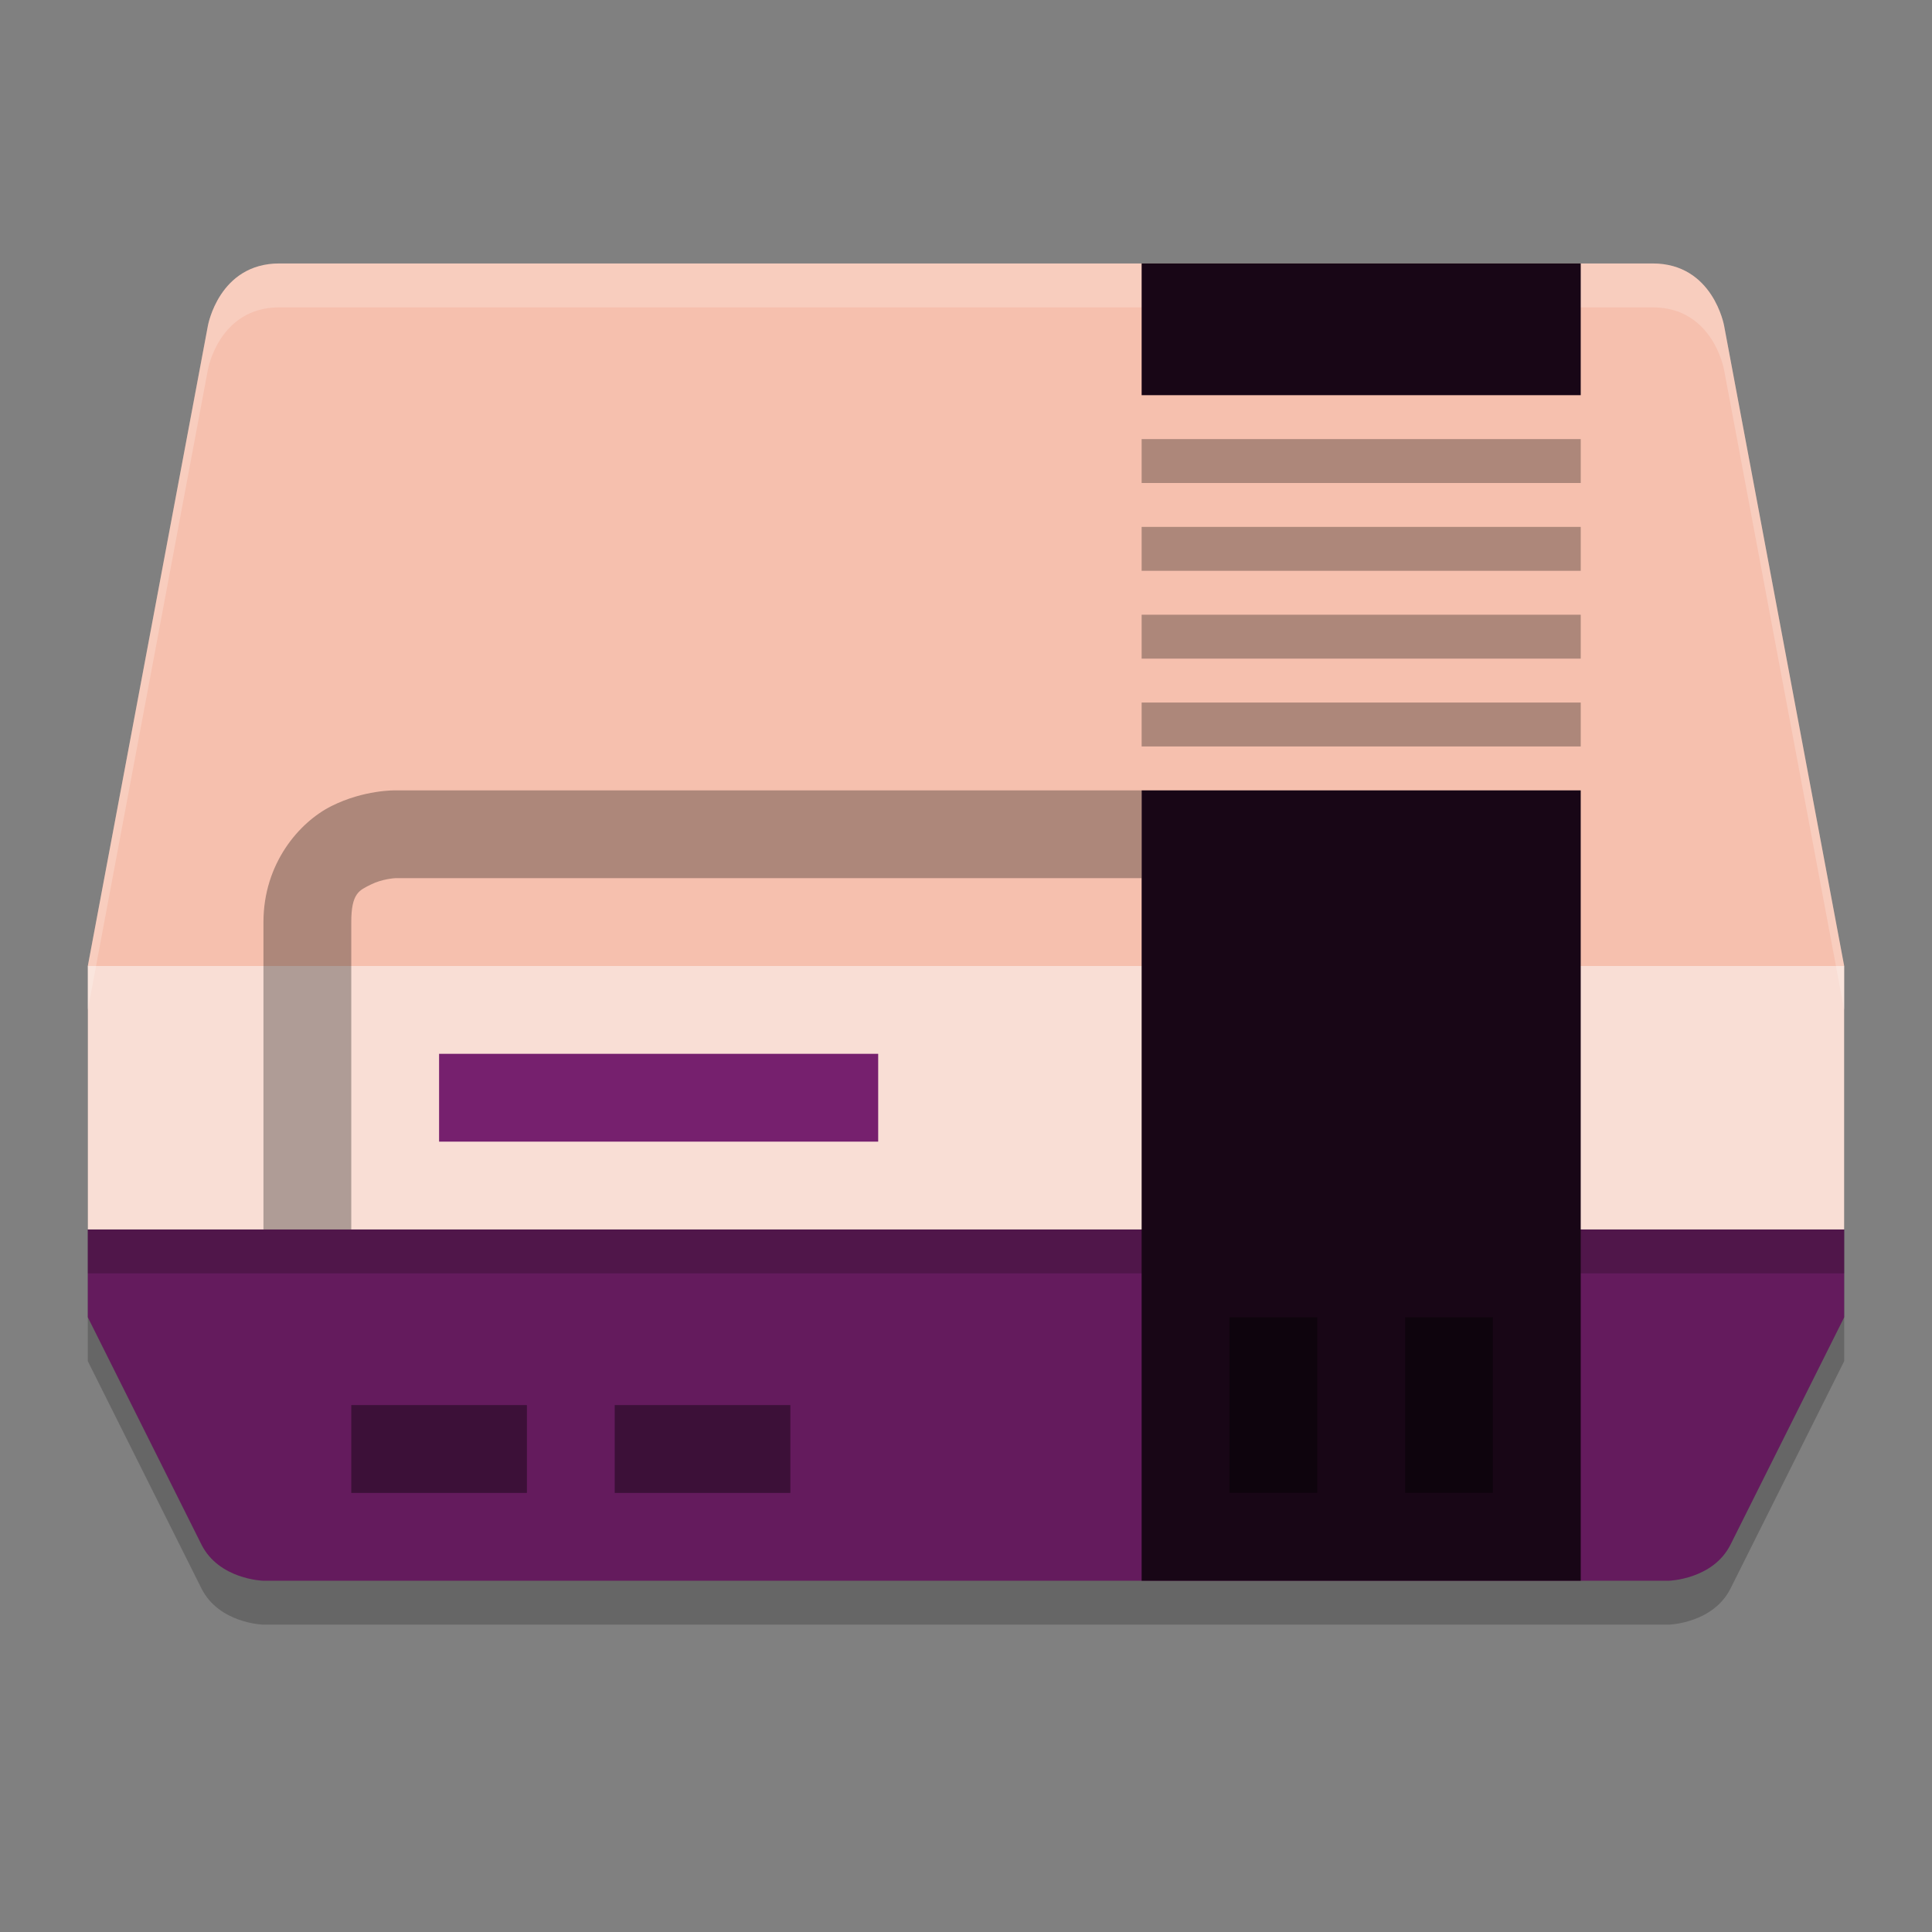 <svg xmlns="http://www.w3.org/2000/svg" width="22" height="22" version="1.1">
 <rect width="100%" height="100%" fill="#808080" stroke="none"/>
 <path style="opacity:0.2" d="M 3.181,3.5 C 2.491,3.5 2.367,4.211 2.367,4.211 L 1,11.5 v 3 1 l 1.294,2.588 C 2.493,18.485 2.994,18.5 2.994,18.5 H 11 19.006 c 0,0 0.502,-0.015 0.7,-0.412 L 21,15.5 v -1 -3 L 19.633,4.211 c 0,0 -0.124,-0.711 -0.813,-0.711 H 11 Z"/>
 <path style="fill:#641b5d" d="m 1,14 v 1 l 1.294,2.588 C 2.493,17.985 2.994,18 2.994,18 H 11 19.006 c 0,0 0.502,-0.015 0.7,-0.412 L 21,15 V 14 H 11 Z"/>
 <path style="fill:#f6c0ae" d="M 3.181,3 C 2.491,3 2.367,3.711 2.367,3.711 L 1,11 H 11 21 L 19.633,3.711 C 19.633,3.711 19.509,3 18.819,3 H 11 Z"/>
 <path style="fill:#f9ded5" d="m 1,11 h 20 v 3 H 1 Z"/>
 <rect style="opacity:0.4" width="2" height="1" x="4" y="16"/>
 <rect style="opacity:0.4" width="2" height="1" x="7" y="16"/>
 <rect style="fill:#76206e" width="5" height="1" x="5" y="12"/>
 <rect style="opacity:0.2" width="20" height=".5" x="1" y="14"/>
 <path style="fill:#180616" d="m 13,9 v 2 3 4 h 5 V 14 11 9 Z"/>
 <rect style="opacity:0.4" width="2" height="1" x="15" y="-15" transform="rotate(90)"/>
 <rect style="opacity:0.4" width="2" height="1" x="15" y="-17" transform="rotate(90)"/>
 <path style="opacity:0.2;fill:#ffffff" d="M 3.181,3 C 2.491,3 2.367,3.711 2.367,3.711 L 1,11 v 0.5 L 2.367,4.211 C 2.367,4.211 2.491,3.5 3.181,3.5 H 11 18.819 c 0.69,0 0.813,0.711 0.813,0.711 L 21,11.5 V 11 L 19.633,3.711 C 19.633,3.711 19.509,3 18.819,3 H 11 Z"/>
 <rect style="fill:#180616" width="5" height="1.5" x="13" y="3"/>
 <path style="font-variation-settings:normal;inline-size:0;opacity:0.3;stop-color:#000000" d="M 4.5,9 C 4.5,9 4.146,8.993 3.776,9.178 3.407,9.362 3,9.833 3,10.5 V 14 H 4 V 10.5 C 4,10.167 4.093,10.138 4.224,10.072 4.354,10.007 4.5,10 4.5,10 H 13 V 9 Z"/>
 <rect style="opacity:0.3" width="5" height=".5" x="13" y="5"/>
 <rect style="opacity:0.3" width="5" height=".5" x="13" y="6"/>
 <rect style="opacity:0.3" width="5" height=".5" x="13" y="7"/>
 <rect style="opacity:0.3" width="5" height=".5" x="13" y="8"/>
</svg>
